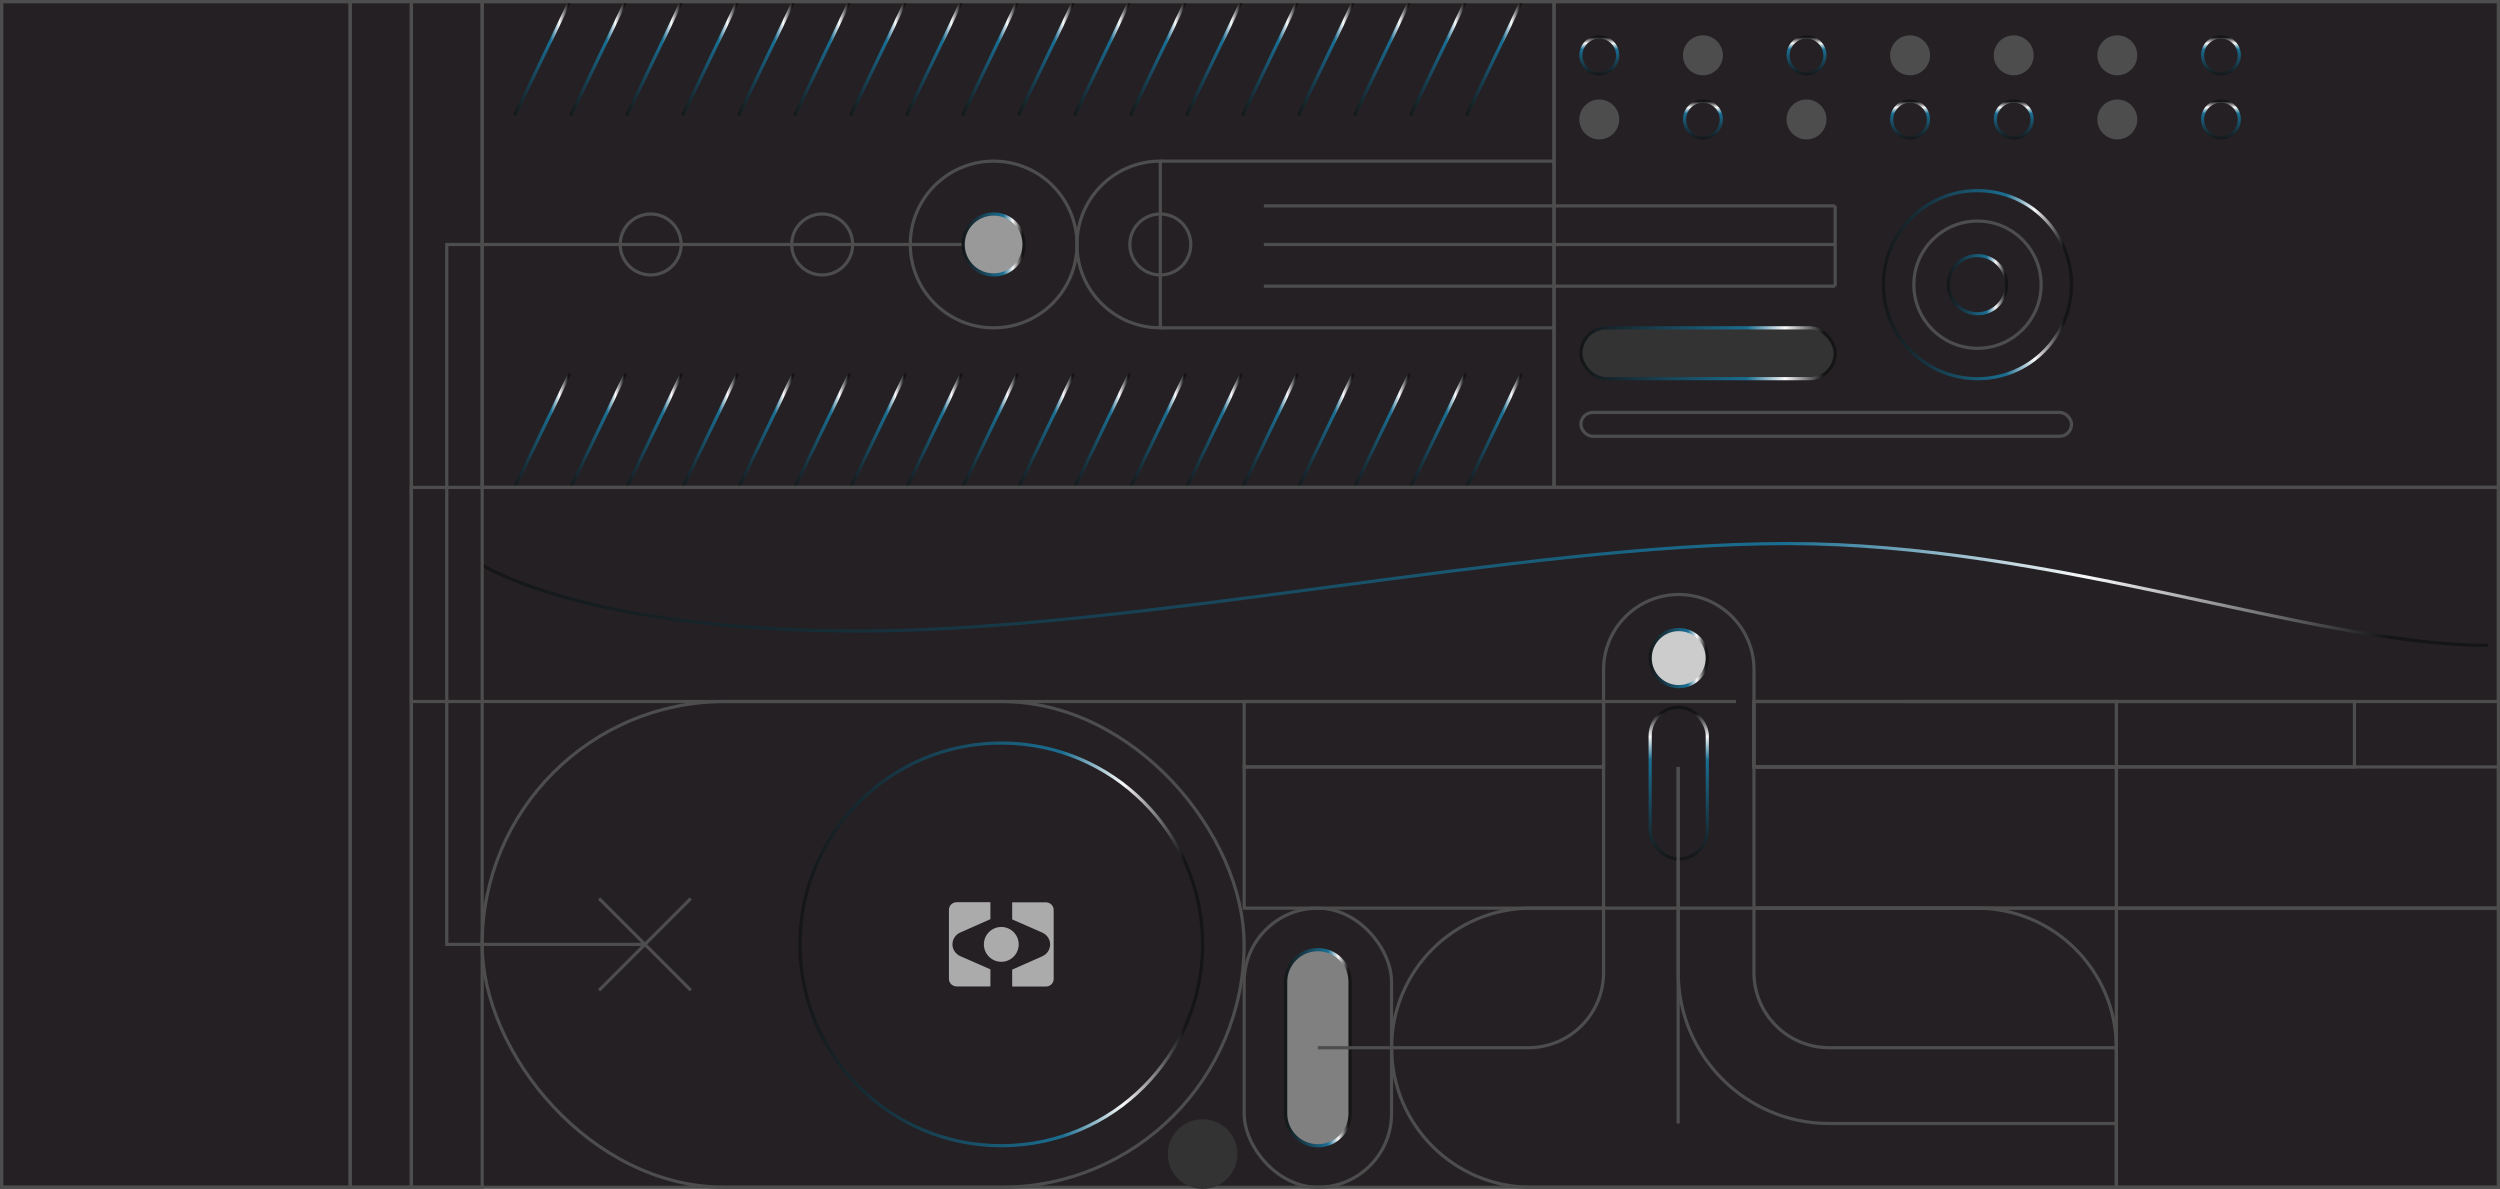 <?xml version="1.0" encoding="UTF-8"?>
<svg id="Layer_2" data-name="Layer 2" xmlns="http://www.w3.org/2000/svg" xmlns:xlink="http://www.w3.org/1999/xlink" viewBox="0 0 390.52 185.71">
  <defs>
    <style>
      .cls-1 {
        fill: #4d4d4d;
      }

      .cls-1, .cls-2, .cls-3, .cls-4, .cls-5, .cls-6, .cls-7, .cls-8, .cls-9, .cls-10, .cls-11, .cls-12, .cls-13, .cls-14, .cls-15, .cls-16, .cls-17, .cls-18, .cls-19, .cls-20, .cls-21, .cls-22, .cls-23, .cls-24, .cls-25, .cls-26, .cls-27, .cls-28, .cls-29, .cls-30, .cls-31, .cls-32, .cls-33, .cls-34, .cls-35, .cls-36, .cls-37, .cls-38, .cls-39, .cls-40, .cls-41, .cls-42, .cls-43, .cls-44, .cls-45, .cls-46, .cls-47, .cls-48, .cls-49, .cls-50, .cls-51, .cls-52, .cls-53, .cls-54, .cls-55, .cls-56 {
        stroke-miterlimit: 10;
        stroke-width: .5px;
      }

      .cls-1, .cls-11, .cls-55 {
        stroke: #4d4d4d;
      }

      .cls-2 {
        stroke: url(#New_Gradient_Swatch_copy_4-2);
      }

      .cls-2, .cls-3, .cls-4, .cls-5, .cls-6, .cls-7, .cls-8, .cls-14, .cls-15, .cls-16, .cls-17, .cls-18, .cls-19, .cls-20, .cls-21, .cls-22, .cls-23, .cls-24, .cls-25, .cls-26, .cls-27, .cls-28, .cls-29, .cls-30, .cls-31, .cls-32, .cls-33, .cls-34, .cls-35, .cls-36, .cls-37, .cls-38, .cls-39, .cls-40, .cls-41, .cls-42, .cls-43, .cls-44, .cls-45, .cls-46, .cls-47, .cls-48, .cls-49, .cls-50, .cls-51, .cls-52, .cls-53, .cls-54, .cls-55 {
        fill: none;
      }

      .cls-3 {
        stroke: url(#New_Gradient_Swatch_copy_4-4);
      }

      .cls-4 {
        stroke: url(#New_Gradient_Swatch_copy_4-9);
      }

      .cls-5 {
        stroke: url(#New_Gradient_Swatch_copy_4-5);
      }

      .cls-6 {
        stroke: url(#New_Gradient_Swatch_copy_4-7);
      }

      .cls-7 {
        stroke: url(#New_Gradient_Swatch_copy_4-8);
      }

      .cls-8 {
        stroke: url(#New_Gradient_Swatch_copy_4-6);
      }

      .cls-9 {
        stroke: #333;
      }

      .cls-9, .cls-10 {
        fill: #333;
      }

      .cls-10 {
        stroke: url(#New_Gradient_Swatch_copy_4-52);
      }

      .cls-57 {
        fill: rgba(249, 249, 249, .64);
        stroke-width: 0px;
      }

      .cls-11 {
        fill: #242023;
      }

      .cls-12 {
        fill: gray;
        stroke: url(#New_Gradient_Swatch_copy_4);
      }

      .cls-13 {
        fill: #ccc;
        stroke: url(#New_Gradient_Swatch_copy_4-51);
      }

      .cls-14 {
        stroke: url(#New_Gradient_Swatch_copy_4-50);
      }

      .cls-15 {
        stroke: url(#New_Gradient_Swatch_copy_4-18);
      }

      .cls-16 {
        stroke: url(#New_Gradient_Swatch_copy_4-19);
      }

      .cls-17 {
        stroke: url(#New_Gradient_Swatch_copy_4-16);
      }

      .cls-18 {
        stroke: url(#New_Gradient_Swatch_copy_4-15);
      }

      .cls-19 {
        stroke: url(#New_Gradient_Swatch_copy_4-12);
      }

      .cls-20 {
        stroke: url(#New_Gradient_Swatch_copy_4-14);
      }

      .cls-21 {
        stroke: url(#New_Gradient_Swatch_copy_4-13);
      }

      .cls-22 {
        stroke: url(#New_Gradient_Swatch_copy_4-11);
      }

      .cls-23 {
        stroke: url(#New_Gradient_Swatch_copy_4-17);
      }

      .cls-24 {
        stroke: url(#New_Gradient_Swatch_copy_4-10);
      }

      .cls-25 {
        stroke: url(#New_Gradient_Swatch_copy_4-46);
      }

      .cls-26 {
        stroke: url(#New_Gradient_Swatch_copy_4-47);
      }

      .cls-27 {
        stroke: url(#New_Gradient_Swatch_copy_4-48);
      }

      .cls-28 {
        stroke: url(#New_Gradient_Swatch_copy_4-49);
      }

      .cls-29 {
        stroke: url(#New_Gradient_Swatch_copy_4-43);
      }

      .cls-30 {
        stroke: url(#New_Gradient_Swatch_copy_4-44);
      }

      .cls-31 {
        stroke: url(#New_Gradient_Swatch_copy_4-45);
      }

      .cls-32 {
        stroke: url(#New_Gradient_Swatch_copy_4-40);
      }

      .cls-33 {
        stroke: url(#New_Gradient_Swatch_copy_4-42);
      }

      .cls-34 {
        stroke: url(#New_Gradient_Swatch_copy_4-41);
      }

      .cls-35 {
        stroke: url(#New_Gradient_Swatch_copy_4-21);
      }

      .cls-36 {
        stroke: url(#New_Gradient_Swatch_copy_4-35);
      }

      .cls-37 {
        stroke: url(#New_Gradient_Swatch_copy_4-36);
      }

      .cls-38 {
        stroke: url(#New_Gradient_Swatch_copy_4-34);
      }

      .cls-39 {
        stroke: url(#New_Gradient_Swatch_copy_4-30);
      }

      .cls-40 {
        stroke: url(#New_Gradient_Swatch_copy_4-20);
      }

      .cls-41 {
        stroke: url(#New_Gradient_Swatch_copy_4-26);
      }

      .cls-42 {
        stroke: url(#New_Gradient_Swatch_copy_4-29);
      }

      .cls-43 {
        stroke: url(#New_Gradient_Swatch_copy_4-27);
      }

      .cls-44 {
        stroke: url(#New_Gradient_Swatch_copy_4-28);
      }

      .cls-45 {
        stroke: url(#New_Gradient_Swatch_copy_4-33);
      }

      .cls-46 {
        stroke: url(#New_Gradient_Swatch_copy_4-23);
      }

      .cls-47 {
        stroke: url(#New_Gradient_Swatch_copy_4-31);
      }

      .cls-48 {
        stroke: url(#New_Gradient_Swatch_copy_4-32);
      }

      .cls-49 {
        stroke: url(#New_Gradient_Swatch_copy_4-24);
      }

      .cls-50 {
        stroke: url(#New_Gradient_Swatch_copy_4-37);
      }

      .cls-51 {
        stroke: url(#New_Gradient_Swatch_copy_4-38);
      }

      .cls-52 {
        stroke: url(#New_Gradient_Swatch_copy_4-39);
      }

      .cls-53 {
        stroke: url(#New_Gradient_Swatch_copy_4-25);
      }

      .cls-54 {
        stroke: url(#New_Gradient_Swatch_copy_4-22);
      }

      .cls-56 {
        fill: #999;
        stroke: url(#New_Gradient_Swatch_copy_4-3);
      }
    </style>
    <linearGradient id="New_Gradient_Swatch_copy_4" data-name="New Gradient Swatch copy 4" x1="200.58" y1="163.66" x2="211.14" y2="163.66" gradientUnits="userSpaceOnUse">
      <stop offset="0" stop-color="#151515"/>
      <stop offset=".65" stop-color="#1a6e92"/>
      <stop offset=".8" stop-color="#f9f9f9"/>
      <stop offset=".95" stop-color="#151515"/>
    </linearGradient>
    <linearGradient id="New_Gradient_Swatch_copy_4-2" data-name="New Gradient Swatch copy 4" x1="124.7" y1="147.52" x2="188.11" y2="147.52" xlink:href="#New_Gradient_Swatch_copy_4"/>
    <linearGradient id="New_Gradient_Swatch_copy_4-3" data-name="New Gradient Swatch copy 4" x1="150.2" y1="38.19" x2="160.22" y2="38.19" xlink:href="#New_Gradient_Swatch_copy_4"/>
    <linearGradient id="New_Gradient_Swatch_copy_4-4" data-name="New Gradient Swatch copy 4" x1="228.87" y1="9.13" x2="237.89" y2="9.13" xlink:href="#New_Gradient_Swatch_copy_4"/>
    <linearGradient id="New_Gradient_Swatch_copy_4-5" data-name="New Gradient Swatch copy 4" x1="220.13" y1="9.13" x2="229.14" y2="9.13" xlink:href="#New_Gradient_Swatch_copy_4"/>
    <linearGradient id="New_Gradient_Swatch_copy_4-6" data-name="New Gradient Swatch copy 4" x1="211.38" y1="9.13" x2="220.4" y2="9.13" xlink:href="#New_Gradient_Swatch_copy_4"/>
    <linearGradient id="New_Gradient_Swatch_copy_4-7" data-name="New Gradient Swatch copy 4" x1="202.64" y1="9.13" x2="211.65" y2="9.13" xlink:href="#New_Gradient_Swatch_copy_4"/>
    <linearGradient id="New_Gradient_Swatch_copy_4-8" data-name="New Gradient Swatch copy 4" x1="193.89" y1="9.13" x2="202.9" y2="9.13" xlink:href="#New_Gradient_Swatch_copy_4"/>
    <linearGradient id="New_Gradient_Swatch_copy_4-9" data-name="New Gradient Swatch copy 4" x1="185.14" y1="9.13" x2="194.16" y2="9.13" xlink:href="#New_Gradient_Swatch_copy_4"/>
    <linearGradient id="New_Gradient_Swatch_copy_4-10" data-name="New Gradient Swatch copy 4" x1="176.4" y1="9.13" x2="185.41" y2="9.13" xlink:href="#New_Gradient_Swatch_copy_4"/>
    <linearGradient id="New_Gradient_Swatch_copy_4-11" data-name="New Gradient Swatch copy 4" x1="167.65" y1="9.13" x2="176.66" y2="9.13" xlink:href="#New_Gradient_Swatch_copy_4"/>
    <linearGradient id="New_Gradient_Swatch_copy_4-12" data-name="New Gradient Swatch copy 4" x1="158.9" y1="9.13" x2="167.92" y2="9.13" xlink:href="#New_Gradient_Swatch_copy_4"/>
    <linearGradient id="New_Gradient_Swatch_copy_4-13" data-name="New Gradient Swatch copy 4" x1="150.16" y1="9.13" x2="159.17" y2="9.13" xlink:href="#New_Gradient_Swatch_copy_4"/>
    <linearGradient id="New_Gradient_Swatch_copy_4-14" data-name="New Gradient Swatch copy 4" x1="141.41" y1="9.13" x2="150.43" y2="9.13" xlink:href="#New_Gradient_Swatch_copy_4"/>
    <linearGradient id="New_Gradient_Swatch_copy_4-15" data-name="New Gradient Swatch copy 4" x1="132.67" y1="9.13" x2="141.68" y2="9.13" xlink:href="#New_Gradient_Swatch_copy_4"/>
    <linearGradient id="New_Gradient_Swatch_copy_4-16" data-name="New Gradient Swatch copy 4" x1="123.92" y1="9.13" x2="132.93" y2="9.13" xlink:href="#New_Gradient_Swatch_copy_4"/>
    <linearGradient id="New_Gradient_Swatch_copy_4-17" data-name="New Gradient Swatch copy 4" x1="115.17" y1="9.13" x2="124.19" y2="9.13" xlink:href="#New_Gradient_Swatch_copy_4"/>
    <linearGradient id="New_Gradient_Swatch_copy_4-18" data-name="New Gradient Swatch copy 4" x1="106.43" y1="9.13" x2="115.44" y2="9.13" xlink:href="#New_Gradient_Swatch_copy_4"/>
    <linearGradient id="New_Gradient_Swatch_copy_4-19" data-name="New Gradient Swatch copy 4" x1="97.68" y1="9.13" x2="106.69" y2="9.13" xlink:href="#New_Gradient_Swatch_copy_4"/>
    <linearGradient id="New_Gradient_Swatch_copy_4-20" data-name="New Gradient Swatch copy 4" x1="88.93" y1="9.13" x2="97.95" y2="9.13" xlink:href="#New_Gradient_Swatch_copy_4"/>
    <linearGradient id="New_Gradient_Swatch_copy_4-21" data-name="New Gradient Swatch copy 4" x1="80.19" y1="9.13" x2="89.2" y2="9.13" xlink:href="#New_Gradient_Swatch_copy_4"/>
    <linearGradient id="New_Gradient_Swatch_copy_4-22" data-name="New Gradient Swatch copy 4" x1="228.87" y1="67.25" x2="237.89" y2="67.25" xlink:href="#New_Gradient_Swatch_copy_4"/>
    <linearGradient id="New_Gradient_Swatch_copy_4-23" data-name="New Gradient Swatch copy 4" x1="220.13" y1="67.25" x2="229.14" y2="67.25" xlink:href="#New_Gradient_Swatch_copy_4"/>
    <linearGradient id="New_Gradient_Swatch_copy_4-24" data-name="New Gradient Swatch copy 4" x1="211.38" y1="67.25" x2="220.4" y2="67.25" xlink:href="#New_Gradient_Swatch_copy_4"/>
    <linearGradient id="New_Gradient_Swatch_copy_4-25" data-name="New Gradient Swatch copy 4" x1="202.64" y1="67.25" x2="211.65" y2="67.25" xlink:href="#New_Gradient_Swatch_copy_4"/>
    <linearGradient id="New_Gradient_Swatch_copy_4-26" data-name="New Gradient Swatch copy 4" x1="193.89" y1="67.25" x2="202.9" y2="67.25" xlink:href="#New_Gradient_Swatch_copy_4"/>
    <linearGradient id="New_Gradient_Swatch_copy_4-27" data-name="New Gradient Swatch copy 4" x1="185.14" y1="67.25" x2="194.16" y2="67.25" xlink:href="#New_Gradient_Swatch_copy_4"/>
    <linearGradient id="New_Gradient_Swatch_copy_4-28" data-name="New Gradient Swatch copy 4" x1="176.4" y1="67.25" x2="185.41" y2="67.25" xlink:href="#New_Gradient_Swatch_copy_4"/>
    <linearGradient id="New_Gradient_Swatch_copy_4-29" data-name="New Gradient Swatch copy 4" x1="167.65" y1="67.25" x2="176.66" y2="67.25" xlink:href="#New_Gradient_Swatch_copy_4"/>
    <linearGradient id="New_Gradient_Swatch_copy_4-30" data-name="New Gradient Swatch copy 4" x1="158.9" y1="67.25" x2="167.92" y2="67.25" xlink:href="#New_Gradient_Swatch_copy_4"/>
    <linearGradient id="New_Gradient_Swatch_copy_4-31" data-name="New Gradient Swatch copy 4" x1="150.16" y1="67.25" x2="159.17" y2="67.25" xlink:href="#New_Gradient_Swatch_copy_4"/>
    <linearGradient id="New_Gradient_Swatch_copy_4-32" data-name="New Gradient Swatch copy 4" x1="141.41" y1="67.25" x2="150.43" y2="67.25" xlink:href="#New_Gradient_Swatch_copy_4"/>
    <linearGradient id="New_Gradient_Swatch_copy_4-33" data-name="New Gradient Swatch copy 4" x1="132.67" y1="67.25" x2="141.68" y2="67.25" xlink:href="#New_Gradient_Swatch_copy_4"/>
    <linearGradient id="New_Gradient_Swatch_copy_4-34" data-name="New Gradient Swatch copy 4" x1="123.92" y1="67.25" x2="132.93" y2="67.25" xlink:href="#New_Gradient_Swatch_copy_4"/>
    <linearGradient id="New_Gradient_Swatch_copy_4-35" data-name="New Gradient Swatch copy 4" x1="115.17" y1="67.25" x2="124.19" y2="67.25" xlink:href="#New_Gradient_Swatch_copy_4"/>
    <linearGradient id="New_Gradient_Swatch_copy_4-36" data-name="New Gradient Swatch copy 4" x1="106.43" y1="67.25" x2="115.44" y2="67.25" xlink:href="#New_Gradient_Swatch_copy_4"/>
    <linearGradient id="New_Gradient_Swatch_copy_4-37" data-name="New Gradient Swatch copy 4" x1="97.68" y1="67.25" x2="106.69" y2="67.25" xlink:href="#New_Gradient_Swatch_copy_4"/>
    <linearGradient id="New_Gradient_Swatch_copy_4-38" data-name="New Gradient Swatch copy 4" x1="88.93" y1="67.25" x2="97.95" y2="67.25" xlink:href="#New_Gradient_Swatch_copy_4"/>
    <linearGradient id="New_Gradient_Swatch_copy_4-39" data-name="New Gradient Swatch copy 4" x1="80.19" y1="67.25" x2="89.2" y2="67.25" xlink:href="#New_Gradient_Swatch_copy_4"/>
    <linearGradient id="New_Gradient_Swatch_copy_4-40" data-name="New Gradient Swatch copy 4" x1="75.19" y1="92.86" x2="388.61" y2="92.86" xlink:href="#New_Gradient_Swatch_copy_4"/>
    <linearGradient id="New_Gradient_Swatch_copy_4-41" data-name="New Gradient Swatch copy 4" x1="262.23" y1="134.43" x2="262.23" y2="110.22" xlink:href="#New_Gradient_Swatch_copy_4"/>
    <linearGradient id="New_Gradient_Swatch_copy_4-42" data-name="New Gradient Swatch copy 4" x1="249.82" y1="11.76" x2="249.82" y2="5.52" xlink:href="#New_Gradient_Swatch_copy_4"/>
    <linearGradient id="New_Gradient_Swatch_copy_4-43" data-name="New Gradient Swatch copy 4" x1="282.19" y1="11.76" x2="282.19" y2="5.52" xlink:href="#New_Gradient_Swatch_copy_4"/>
    <linearGradient id="New_Gradient_Swatch_copy_4-44" data-name="New Gradient Swatch copy 4" x1="346.93" y1="11.76" x2="346.93" y2="5.52" xlink:href="#New_Gradient_Swatch_copy_4"/>
    <linearGradient id="New_Gradient_Swatch_copy_4-45" data-name="New Gradient Swatch copy 4" x1="266.01" y1="21.78" x2="266.01" y2="15.54" xlink:href="#New_Gradient_Swatch_copy_4"/>
    <linearGradient id="New_Gradient_Swatch_copy_4-46" data-name="New Gradient Swatch copy 4" x1="298.37" y1="21.78" x2="298.37" y2="15.54" xlink:href="#New_Gradient_Swatch_copy_4"/>
    <linearGradient id="New_Gradient_Swatch_copy_4-47" data-name="New Gradient Swatch copy 4" x1="314.56" y1="21.78" x2="314.56" y2="15.54" xlink:href="#New_Gradient_Swatch_copy_4"/>
    <linearGradient id="New_Gradient_Swatch_copy_4-48" data-name="New Gradient Swatch copy 4" x1="346.93" y1="21.78" x2="346.93" y2="15.54" xlink:href="#New_Gradient_Swatch_copy_4"/>
    <linearGradient id="New_Gradient_Swatch_copy_4-49" data-name="New Gradient Swatch copy 4" x1="293.97" y1="44.47" x2="323.84" y2="44.47" xlink:href="#New_Gradient_Swatch_copy_4"/>
    <linearGradient id="New_Gradient_Swatch_copy_4-50" data-name="New Gradient Swatch copy 4" x1="304.12" y1="44.47" x2="313.69" y2="44.47" xlink:href="#New_Gradient_Swatch_copy_4"/>
    <linearGradient id="New_Gradient_Swatch_copy_4-51" data-name="New Gradient Swatch copy 4" x1="257.52" y1="102.8" x2="266.94" y2="102.8" xlink:href="#New_Gradient_Swatch_copy_4"/>
    <linearGradient id="New_Gradient_Swatch_copy_4-52" data-name="New Gradient Swatch copy 4" x1="246.7" y1="55.18" x2="286.92" y2="55.18" xlink:href="#New_Gradient_Swatch_copy_4"/>
  </defs>
  <g id="Layer_1-2" data-name="Layer 1">
    <g>
      <rect class="cls-11" x=".25" y=".25" width="390.02" height="185.21"/>
      <g>
        <rect class="cls-55" x="54.7" y=".25" width="9.56" height="185.21" transform="translate(118.96 185.71) rotate(180)"/>
        <rect class="cls-55" x=".25" y=".25" width="54.45" height="185.21"/>
        <rect class="cls-55" x="75.32" y="109.58" width="119.02" height="75.88" rx="37.94" ry="37.94"/>
        <rect class="cls-55" x="194.35" y="141.86" width="23.02" height="43.6" rx="11.51" ry="11.51"/>
        <path class="cls-12" d="M205.86,178.98c-2.77,0-5.03-2.25-5.03-5.03v-20.58c0-2.77,2.25-5.03,5.03-5.03s5.03,2.25,5.03,5.03v20.58c0,2.77-2.25,5.03-5.03,5.03Z"/>
        <path class="cls-55" d="M217.37,141.86h91.41c12.03,0,21.8,9.77,21.8,21.8h0c0,12.03-9.77,21.8-21.8,21.8h-69.61c-12.03,0-21.8-9.77-21.8-21.8v-21.8h0Z" transform="translate(547.96 327.32) rotate(180)"/>
        <rect class="cls-55" x="194.35" y="109.58" width="56.14" height="10.22"/>
        <rect class="cls-55" x="273.98" y="109.58" width="93.8" height="10.22"/>
        <polyline class="cls-55" points="250.49 119.8 194.35 119.8 194.35 141.86 250.49 141.86"/>
        <polyline class="cls-55" points="273.98 141.86 390.27 141.86 390.27 119.8 273.98 119.8"/>
        <rect class="cls-55" x="273.98" y="109.58" width="56.61" height="10.22"/>
        <polyline class="cls-55" points="273.98 141.86 330.59 141.86 330.59 119.8 273.98 119.8"/>
        <rect class="cls-55" x="242.75" y=".25" width="147.52" height="75.88" transform="translate(633.03 76.38) rotate(180)"/>
        <circle class="cls-2" cx="156.41" cy="147.52" r="31.45"/>
        <g>
          <path class="cls-57" d="M158.11,143.61v-2.66h5.25c.68,0,1.23.52,1.23,1.17v10.82c0,.65-.55,1.17-1.23,1.17h-5.25v-2.65l4.68-2.07c.77-.34,1.25-1.06,1.25-1.86s-.48-1.52-1.25-1.86l-4.68-2.05h0Z"/>
          <path class="cls-57" d="M154.71,151.43v2.66h-5.25c-.68,0-1.23-.52-1.23-1.17v-10.82c0-.65.55-1.17,1.23-1.17h5.25v2.65l-4.68,2.07c-.77.34-1.25,1.06-1.25,1.86s.48,1.52,1.25,1.86l4.68,2.05h0Z"/>
          <path class="cls-57" d="M156.41,150.24c1.5,0,2.72-1.22,2.72-2.72s-1.22-2.72-2.72-2.72-2.72,1.22-2.72,2.72,1.22,2.72,2.72,2.72Z"/>
        </g>
        <polyline class="cls-55" points="100.82 147.52 69.79 147.52 69.79 38.19 155.21 38.19"/>
        <circle class="cls-55" cx="155.21" cy="38.19" r="13.02"/>
        <circle class="cls-56" cx="155.21" cy="38.19" r="4.76"/>
        <circle class="cls-55" cx="128.43" cy="38.19" r="4.76"/>
        <circle class="cls-55" cx="101.64" cy="38.19" r="4.76"/>
        <circle class="cls-55" cx="181.25" cy="38.19" r="4.76"/>
        <path class="cls-55" d="M181.25,51.21c-7.19,0-13.02-5.83-13.02-13.02s5.83-13.02,13.02-13.02v26.04Z"/>
        <line class="cls-55" x1="181.25" y1="51.21" x2="242.75" y2="51.21"/>
        <line class="cls-55" x1="181.25" y1="25.17" x2="242.75" y2="25.17"/>
        <line class="cls-55" x1="197.42" y1="38.19" x2="286.67" y2="38.19"/>
        <line class="cls-55" x1="197.42" y1="32.16" x2="286.67" y2="32.16"/>
        <line class="cls-55" x1="197.42" y1="44.7" x2="286.67" y2="44.7"/>
        <line class="cls-55" x1="273.98" y1="119.8" x2="273.98" y2="109.58"/>
        <line class="cls-55" x1="250.49" y1="119.8" x2="250.49" y2="109.58"/>
        <path class="cls-55" d="M205.86,163.66h32.88c6.49,0,11.75-5.26,11.75-11.75v-32.11"/>
        <path class="cls-55" d="M250.49,109.58v-4.97c0-3.24,1.31-6.18,3.44-8.3,2.13-2.13,5.06-3.44,8.31-3.44,6.49,0,11.75,5.26,11.75,11.75v4.97"/>
        <path class="cls-55" d="M273.98,119.8v32.11c0,6.49,5.26,11.75,11.75,11.75h44.86"/>
        <path class="cls-55" d="M330.59,175.5h-44.86c-13,0-23.58-10.58-23.58-23.58v-32.11"/>
        <line class="cls-55" x1="107.91" y1="140.35" x2="93.58" y2="154.69"/>
        <line class="cls-55" x1="93.58" y1="140.35" x2="107.91" y2="154.69"/>
        <g>
          <line class="cls-3" x1="237.66" y1=".25" x2="229.1" y2="18.01"/>
          <line class="cls-5" x1="228.92" y1=".25" x2="220.35" y2="18.01"/>
          <line class="cls-8" x1="220.17" y1=".25" x2="211.61" y2="18.01"/>
          <line class="cls-6" x1="211.42" y1=".25" x2="202.86" y2="18.01"/>
          <line class="cls-7" x1="202.68" y1=".25" x2="194.12" y2="18.01"/>
          <line class="cls-4" x1="193.93" y1=".25" x2="185.37" y2="18.01"/>
          <line class="cls-24" x1="185.19" y1=".25" x2="176.62" y2="18.01"/>
          <line class="cls-22" x1="176.44" y1=".25" x2="167.88" y2="18.01"/>
          <line class="cls-19" x1="167.69" y1=".25" x2="159.13" y2="18.01"/>
          <line class="cls-21" x1="158.95" y1=".25" x2="150.38" y2="18.01"/>
          <line class="cls-20" x1="150.2" y1=".25" x2="141.64" y2="18.01"/>
          <line class="cls-18" x1="141.45" y1=".25" x2="132.89" y2="18.01"/>
          <line class="cls-17" x1="132.71" y1=".25" x2="124.15" y2="18.01"/>
          <line class="cls-23" x1="123.96" y1=".25" x2="115.4" y2="18.01"/>
          <line class="cls-15" x1="115.22" y1=".25" x2="106.65" y2="18.01"/>
          <line class="cls-16" x1="106.47" y1=".25" x2="97.91" y2="18.01"/>
          <line class="cls-40" x1="97.72" y1=".25" x2="89.16" y2="18.01"/>
          <line class="cls-35" x1="88.98" y1=".25" x2="80.41" y2="18.01"/>
        </g>
        <g>
          <line class="cls-54" x1="237.66" y1="58.37" x2="229.1" y2="76.13"/>
          <line class="cls-46" x1="228.92" y1="58.37" x2="220.35" y2="76.13"/>
          <line class="cls-49" x1="220.17" y1="58.37" x2="211.61" y2="76.13"/>
          <line class="cls-53" x1="211.42" y1="58.37" x2="202.86" y2="76.13"/>
          <line class="cls-41" x1="202.68" y1="58.37" x2="194.12" y2="76.13"/>
          <line class="cls-43" x1="193.93" y1="58.37" x2="185.37" y2="76.13"/>
          <line class="cls-44" x1="185.19" y1="58.37" x2="176.62" y2="76.13"/>
          <line class="cls-42" x1="176.44" y1="58.37" x2="167.88" y2="76.13"/>
          <line class="cls-39" x1="167.69" y1="58.37" x2="159.13" y2="76.13"/>
          <line class="cls-47" x1="158.95" y1="58.37" x2="150.38" y2="76.13"/>
          <line class="cls-48" x1="150.2" y1="58.37" x2="141.64" y2="76.13"/>
          <line class="cls-45" x1="141.45" y1="58.37" x2="132.89" y2="76.13"/>
          <line class="cls-38" x1="132.71" y1="58.37" x2="124.15" y2="76.13"/>
          <line class="cls-36" x1="123.96" y1="58.37" x2="115.4" y2="76.13"/>
          <line class="cls-37" x1="115.22" y1="58.37" x2="106.65" y2="76.13"/>
          <line class="cls-50" x1="106.47" y1="58.37" x2="97.91" y2="76.13"/>
          <line class="cls-51" x1="97.72" y1="58.37" x2="89.16" y2="76.13"/>
          <line class="cls-52" x1="88.98" y1="58.37" x2="80.41" y2="76.13"/>
        </g>
        <path class="cls-32" d="M388.61,100.81c-27.22,0-67.83-15.9-109.34-15.9s-101.97,13.66-145,13.66-58.95-10.32-58.95-10.32"/>
        <circle class="cls-9" cx="187.86" cy="180.27" r="5.19"/>
        <rect class="cls-34" x="257.77" y="110.47" width="8.92" height="23.71" rx="4.46" ry="4.46"/>
        <line class="cls-55" x1="262.14" y1="119.8" x2="262.14" y2="175.5"/>
        <circle class="cls-33" cx="249.82" cy="8.64" r="2.87"/>
        <circle class="cls-1" cx="266.01" cy="8.64" r="2.87"/>
        <circle class="cls-29" cx="282.19" cy="8.64" r="2.87"/>
        <circle class="cls-1" cx="298.37" cy="8.64" r="2.87"/>
        <circle class="cls-1" cx="314.56" cy="8.64" r="2.87"/>
        <circle class="cls-1" cx="330.74" cy="8.64" r="2.87"/>
        <circle class="cls-30" cx="346.93" cy="8.64" r="2.87"/>
        <circle class="cls-1" cx="249.82" cy="18.66" r="2.87"/>
        <circle class="cls-31" cx="266.01" cy="18.66" r="2.87"/>
        <circle class="cls-1" cx="282.19" cy="18.66" r="2.87"/>
        <circle class="cls-25" cx="298.37" cy="18.66" r="2.87"/>
        <circle class="cls-26" cx="314.56" cy="18.66" r="2.87"/>
        <circle class="cls-1" cx="330.74" cy="18.66" r="2.87"/>
        <circle class="cls-27" cx="346.93" cy="18.66" r="2.87"/>
        <circle class="cls-28" cx="308.9" cy="44.47" r="14.69"/>
        <circle class="cls-55" cx="308.9" cy="44.47" r="9.94"/>
        <circle class="cls-14" cx="308.9" cy="44.47" r="4.54"/>
        <rect class="cls-55" x="246.95" y="64.42" width="76.64" height="3.73" rx="1.87" ry="1.87"/>
        <line class="cls-55" x1="286.67" y1="32.16" x2="286.67" y2="44.7"/>
        <circle class="cls-13" cx="262.23" cy="102.8" r="4.46"/>
        <rect class="cls-10" x="246.95" y="51.21" width="39.72" height="7.94" rx="3.97" ry="3.97"/>
        <rect class="cls-55" x="75.32" y=".25" width="167.43" height="75.88"/>
        <rect class="cls-55" x="330.59" y="141.86" width="59.69" height="43.6"/>
        <polyline class="cls-55" points="271.19 109.58 208.81 109.58 64.26 109.58 64.26 76.13 390.27 76.13 390.27 109.58 297.29 109.58"/>
        <rect class="cls-55" x="64.26" y=".25" width="11.06" height="185.21"/>
      </g>
    </g>
  </g>
</svg>